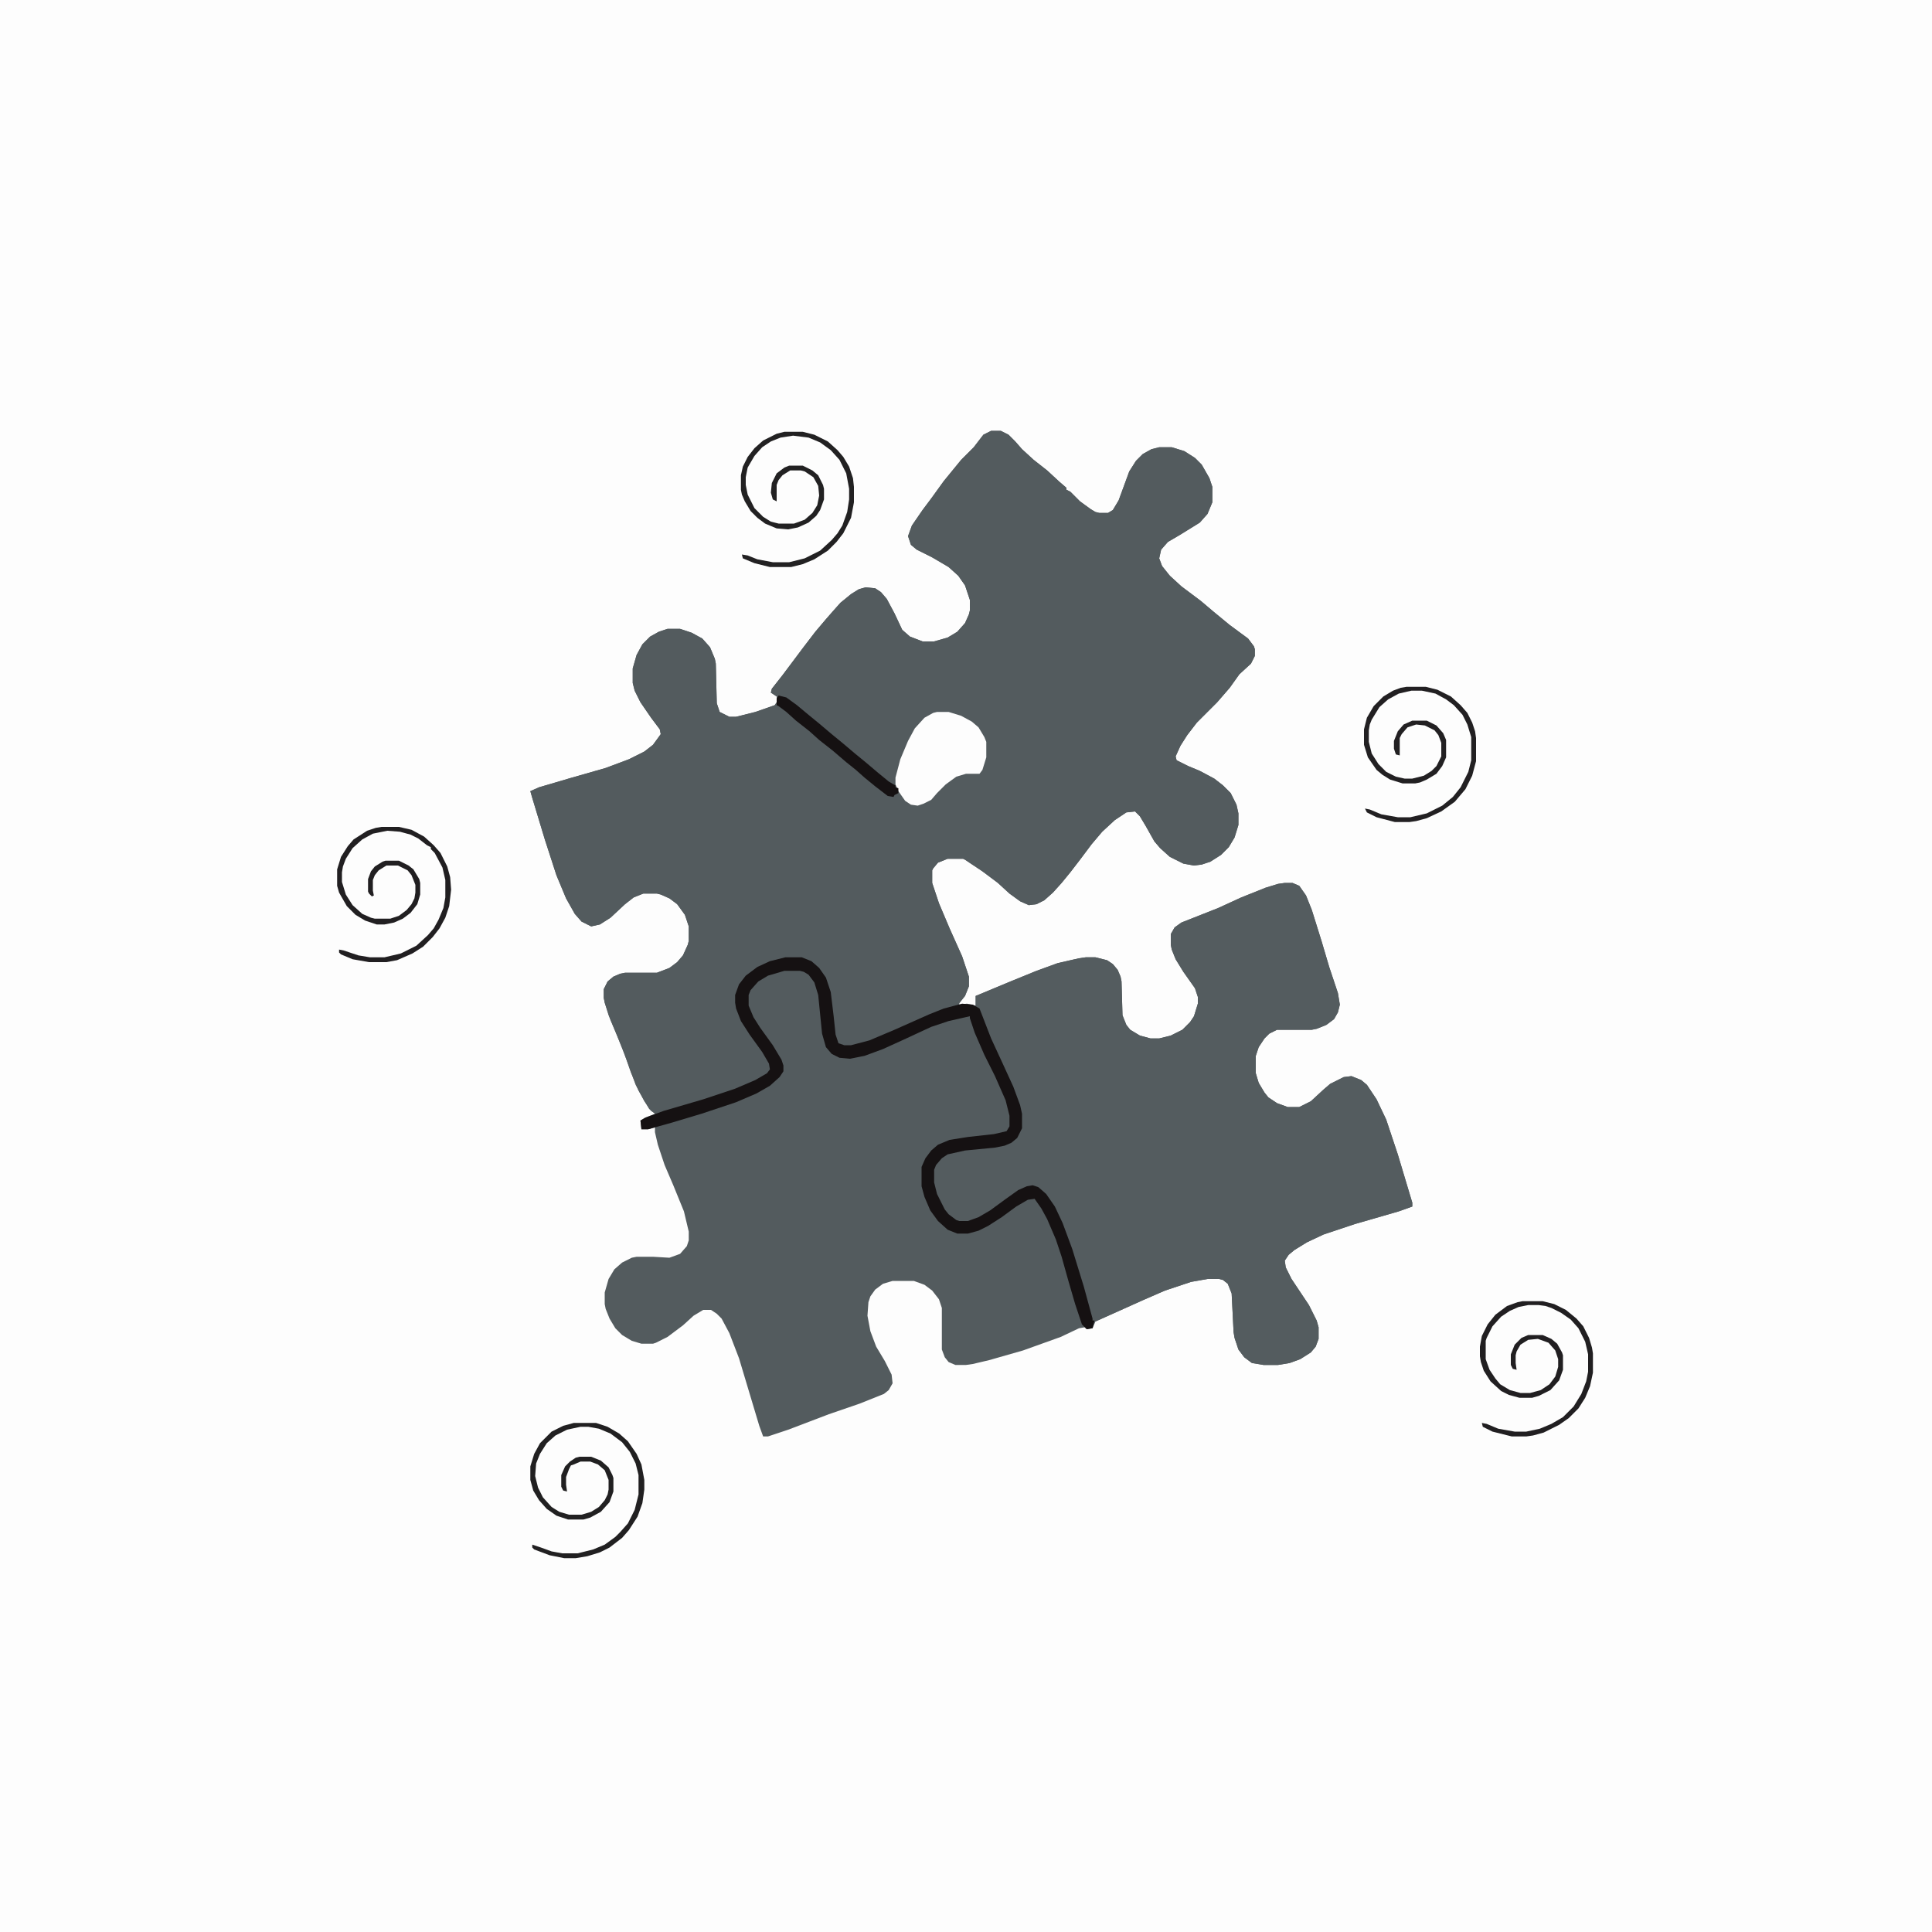 <?xml version="1.0" encoding="UTF-8"?>
<svg version="1.1" viewBox="0 0 2000 2000" width="500" height="500" xmlns="http://www.w3.org/2000/svg">
<path transform="translate(0)" d="m0 0h2e3v2e3h-2e3z" fill="#FDFDFD"/>
<path transform="translate(1026,446)" d="m0 0h10l8 4 7 7 7 8 12 11 14 11 13 12 7 6v2l4 2 10 10 11 8 5 3 4 1h9l5-3 6-10 11-30 7-11 7-7 9-5 8-2h13l13 4 11 7 7 7 8 14 3 9v16l-5 12-8 9-21 13-12 7-7 8-2 9 3 8 8 10 12 11 20 15 13 11 17 14 19 14 6 8 1 3v7l-4 8-12 11-10 14-13 15-21 21-10 13-7 11-5 11 1 4 12 6 12 5 15 8 9 7 8 8 6 12 2 9v12l-4 13-6 10-8 8-11 7-9 3-8 1-11-2-14-7-10-9-6-7-9-16-6-10-5-5-9 1-12 8-13 12-11 13-12 16-10 13-9 11-9 10-9 8-8 4-8 1-9-4-11-8-12-11-16-12-18-12-2-1h-16l-10 4-5 6-1 2v13l7 21 11 26 13 29 7 21v10l-4 10-7 9 9-1 9 2v-10l36-15 27-11 22-8 22-5 7-1h10l12 3 6 4 5 6 3 7 1 5 1 35 4 10 4 5 10 6 11 3h9l12-3 12-6 8-8 4-6 4-13v-7l-3-9-12-17-8-13-4-10-1-5v-11l4-7 7-5 38-15 24-11 25-10 13-4 7-1h8l7 3 7 10 6 15 10 32 8 27 9 27 2 12-2 8-4 7-8 6-10 4-5 1h-36l-8 4-5 5-6 9-3 9v18l3 10 6 10 4 5 9 6 11 4h12l12-6 13-12 7-6 14-7 8-1 10 4 6 5 10 15 10 21 12 36 15 50v4l-14 5-45 13-33 11-17 8-13 8-6 5-4 6 1 7 6 12 18 27 8 16 2 7v12l-3 8-5 6-11 7-11 4-12 2h-15l-12-2-8-6-6-8-4-12-1-6-2-40-4-10-5-4-4-1h-12l-17 3-27 9-23 10-20 9-29 13-3 7-6 1-2-2-6 1-19 9-39 14-35 10-17 4-7 1h-11l-7-3-4-5-3-8v-43l-3-9-7-9-8-6-11-4h-22l-10 3-8 6-5 7-2 6-1 14 3 16 6 16 9 15 7 14 1 9-4 7-5 4-25 10-32 11-42 16-21 7h-5l-4-11-21-70-10-26-8-15-5-5-6-4h-8l-10 6-11 10-16 12-12 6-3 1h-12l-10-3-10-6-7-7-6-10-4-10-1-5v-12l4-14 6-10 8-7 10-5 5-1h17l17 1 11-4 7-8 2-6v-9l-5-21-11-27-9-21-7-21-3-13v-5l-7 2h-7l-1-9 5-3 10-4-6-5-11-19-8-19-8-23-13-31-6-18-1-5v-9l4-8 6-5 7-3 5-1h33l13-5 8-6 6-7 5-11 1-4v-15l-4-12-8-11-8-6-9-4-4-1h-14l-10 4-9 7-15 14-11 7-9 2-10-5-7-8-9-16-10-24-12-37-13-43-2-7 9-4 34-10 35-10 24-9 16-8 9-7 8-11-1-5-9-12-11-16-6-12-2-8v-15l4-14 6-11 8-8 9-5 9-3h13l12 4 11 6 8 9 5 12 1 5 1 41 3 9 10 5h7l20-5 20-7 2-3v-6l-6-4 1-4 11-14 21-28 13-17 11-13 7-8 8-9 11-9 8-5 7-2 10 1 6 4 6 7 8 15 8 17 8 7 13 5h12l14-4 10-6 8-9 4-9 1-4v-11l-5-15-7-10-10-9-17-10-16-8-6-5-3-9 4-11 11-16 9-12 13-18 18-22 13-13 10-13z" fill="#535B5E"/>
<path transform="translate(1026,446)" d="m0 0h10l8 4 7 7 7 8 12 11 14 11 13 12 7 6v2l4 2 10 10 11 8 5 3 4 1h9l5-3 6-10 11-30 7-11 7-7 9-5 8-2h13l13 4 11 7 7 7 8 14 3 9v16l-5 12-8 9-21 13-12 7-7 8-2 9 3 8 8 10 12 11 20 15 13 11 17 14 19 14 6 8 1 3v7l-4 8-12 11-10 14-13 15-21 21-10 13-7 11-5 11 1 4 12 6 12 5 15 8 9 7 8 8 6 12 2 9v12l-4 13-6 10-8 8-11 7-9 3-8 1-11-2-14-7-10-9-6-7-9-16-6-10-5-5-9 1-12 8-13 12-11 13-12 16-10 13-9 11-9 10-9 8-8 4-8 1-9-4-11-8-12-11-16-12-18-12-2-1h-16l-10 4-5 6-1 2v13l7 21 11 26 13 29 7 21v10l-4 10-6 7v3l-16 4-24 10-29 13-27 11-16 4h-7l-7-3-3-9-4-38-4-16-5-10-9-10-8-4-4-1h-17l-16 4-16 8-10 8-7 11-2 7v8l3 12 7 14 13 18 7 10 6 11-1 5-5 5-10 6-21 9-36 12-41 12-5 1-5-3-7-10-9-17-9-25-11-28-8-19-4-13-1-5v-9l4-8 6-5 7-3 5-1h33l13-5 8-6 6-7 5-11 1-4v-15l-4-12-8-11-8-6-9-4-4-1h-14l-10 4-9 7-15 14-11 7-9 2-10-5-7-8-9-16-10-24-12-37-13-43-2-7 9-4 34-10 35-10 24-9 16-8 9-7 8-11-1-5-9-12-11-16-6-12-2-8v-15l4-14 6-11 8-8 9-5 9-3h13l12 4 11 6 8 9 5 12 1 5 1 41 3 9 10 5h7l20-5 20-7 2-3v-6l-6-4 1-4 11-14 21-28 13-17 11-13 7-8 8-9 11-9 8-5 7-2 10 1 6 4 6 7 8 15 8 17 8 7 13 5h12l14-4 10-6 8-9 4-9 1-4v-11l-5-15-7-10-10-9-17-10-16-8-6-5-3-9 4-11 11-16 9-12 13-18 18-22 13-13 10-13z" fill="#535B5E"/>
<path transform="translate(1330,914)" d="m0 0h8l7 3 7 10 6 15 10 32 8 27 9 27 2 12-2 8-4 7-8 6-10 4-5 1h-36l-8 4-5 5-6 9-3 9v18l3 10 6 10 4 5 9 6 11 4h12l12-6 13-12 7-6 14-7 8-1 10 4 6 5 10 15 10 21 12 36 15 50v4l-14 5-45 13-33 11-17 8-13 8-6 5-4 6 1 7 6 12 18 27 8 16 2 7v12l-3 8-5 6-11 7-11 4-12 2h-15l-12-2-8-6-6-8-4-12-1-6-2-40-4-10-5-4-4-1h-12l-17 3-27 9-23 10-20 9-29 13-3-1-7-24-13-44-10-28-8-18-7-12-9-10-3-2-6-1-10 3-14 9-12 9-15 10-11 5-4 1h-9l-6-3-7-6-6-9-5-11-3-12v-13l4-8 7-7 11-4 21-3 21-2 13-3 8-5 5-8 1-3v-15l-4-15-8-20-13-27-9-21-10-26-3-2v-11l36-15 27-11 22-8 22-5 7-1h10l12 3 6 4 5 6 3 7 1 5 1 35 4 10 4 5 10 6 11 3h9l12-3 12-6 8-8 4-6 4-13v-7l-3-9-12-17-8-13-4-10-1-5v-11l4-7 7-5 38-15 24-11 25-10 13-4z" fill="#545C5F"/>
<path transform="translate(813,991)" d="m0 0h17l10 4 8 7 7 10 5 15 3 25 2 19 3 9 6 2h7l19-5 26-11 36-16 15-6 19-5 11 1 7 4 12 31 12 26 11 24 7 19 2 9v15l-5 10-6 5-7 3-10 2-31 3-18 4-6 4-6 7-2 5v13l3 12 8 16 4 5 8 6 3 1h9l11-4 12-7 15-11 14-10 9-4 6-1 6 2 8 7 9 13 8 17 10 27 12 39 9 33v2h2l-2 8-6 1-5-5-7-21-7-24-7-25-6-18-9-21-6-11-7-10-7 1-12 7-15 11-14 9-10 5-11 3h-11l-10-4-10-9-8-11-6-14-3-11v-20l4-9 6-8 7-6 12-5 19-3 27-3 13-3 3-5v-11l-4-16-11-25-11-22-10-23-5-15v-2l-22 5-18 6-28 13-22 10-19 7-15 3-11-1-8-4-6-7-4-14-4-40-4-13-6-8-5-3-4-1h-16l-17 5-10 6-8 9-2 5v11l5 12 7 11 13 18 9 15 2 6v6l-4 6-10 9-14 8-21 9-36 12-30 9-25 7h-7l-1-9 5-3 19-7 41-12 33-11 21-9 12-7 3-4-1-6-7-12-13-18-9-14-5-13-1-6v-8l4-11 7-9 12-9 13-6z" fill="#151112"/>
<path transform="translate(970,737)" d="m0 0h12l13 4 11 6 7 6 6 10 2 5v16l-4 13-3 4h-14l-10 3-11 8-9 9-6 7-8 4-6 2-7-1-6-4-7-10-3-7v-7l5-19 8-19 7-13 10-11 9-5z" fill="#FDFDFD"/>
<path transform="translate(395,856)" d="m0 0h18l13 3 13 7 10 9 7 8 7 14 3 11 1 13-2 17-4 12-6 11-7 9-10 10-11 7-16 7-11 2h-18l-17-3-12-5-2-2v-3l5 1 15 5 12 2h15l17-4 16-8 12-11 6-7 5-9 5-12 2-11v-18l-3-13-8-15-4-4v-2l-4-2-9-7-8-4-11-3-13-1-15 3-11 6-10 9-7 11-3 8-1 6v10l4 13 7 11 10 9 9 4 4 1h16l9-3 8-6 5-6 3-6 1-6v-8l-4-10-4-5-10-5h-12l-8 5-4 5-2 5v11l1 5-2 1-3-3-1-2v-13l3-8 4-5 8-5 3-1h14l10 5 5 4 6 10 1 4v12l-3 10-7 9-8 6-9 4-10 2h-8l-12-4-10-6-9-9-8-14-2-7v-17l4-13 7-11 6-7 14-9 9-3z" fill="#211F21"/>
<path transform="translate(812,447)" d="m0 0h19l12 3 14 7 10 9 6 7 6 10 4 12 1 9v16l-3 16-8 16-7 9-9 9-14 9-12 5-12 3h-22l-16-4-12-5-1-4 6 1 10 4 16 3h17l16-4 16-8 12-11 6-7 5-8 5-14 2-13v-11l-3-16-7-14-9-10-11-8-12-5-16-2-13 2-10 4-9 6-8 9-7 12-2 10v8l2 10 7 14 9 9 8 5 8 2h16l11-4 8-7 5-8 2-10-1-10-5-9-9-6-4-1h-11l-8 5-4 5-2 5v17l-4-2-2-7 1-10 5-10 8-6 5-2h14l10 5 6 5 5 10 1 4v11l-4 11-4 6-8 7-11 5-10 2-12-1-12-5-8-6-7-7-6-10-3-7-1-5v-15l2-9 5-10 7-9 9-8 14-7z" fill="#222122"/>
<path transform="translate(594,1473)" d="m0 0h23l12 4 12 7 9 8 9 13 5 11 3 16v10l-2 14-5 14-9 14-7 8-13 10-10 5-13 4-12 2h-12l-15-3-16-6-2-2v-3l9 3 11 4 11 2h16l16-4 12-5 11-8 5-5 8-9 7-14 4-16v-20l-3-12-6-12-8-10-12-9-12-5-11-2h-8l-14 3-12 6-9 8-7 11-4 10-1 13 3 12 5 10 9 10 8 5 10 3h13l10-3 8-5 6-7 3-6 1-5v-10l-4-10-7-6-8-3h-10l-7 3-3 1-2 4-3 8v8l1 7-4-1-2-4v-12l4-9 5-5 6-4 4-1h12l10 4 8 7 4 8 1 3v14l-4 11-9 10-11 6-7 2h-16l-12-4-10-7-8-9-6-10-3-11v-14l4-13 6-11 12-12 12-6z" fill="#212021"/>
<path transform="translate(1576,1347)" d="m0 0h21l12 3 12 6 11 9 7 8 6 12 3 10 1 6v20l-3 14-5 12-7 11-10 10-10 7-16 8-11 3-7 1h-15l-20-5-10-5-1-4 5 1 12 5 17 3h12l14-3 12-5 12-7 11-11 8-13 5-13 2-10v-18l-3-13-7-14-8-9-10-7-10-5-6-2-7-1h-11l-10 2-9 4-9 6-9 10-6 12-1 3v19l4 11 6 9 5 6 10 6 11 3h10l11-3 9-6 6-8 3-10v-8l-3-9-7-8-11-4-10 1-8 5-4 7-1 4v8l1 7-4-1-2-4v-11l4-10 7-7 7-3h15l9 4 6 5 5 9 1 3v15l-4 11-9 10-12 6-7 2h-13l-11-3-8-4-11-10-7-11-3-9-1-6v-10l2-11 6-12 8-10 12-9 11-4z" fill="#211F21"/>
<path transform="translate(1456,711)" d="m0 0h20l12 3 14 7 10 9 7 8 5 10 3 9 1 7v24l-4 15-7 14-11 13-14 10-15 7-11 3-7 1h-15l-19-5-10-5-2-4 5 1 12 5 17 3h13l17-4 16-8 11-9 8-10 8-16 3-12v-24l-4-13-5-10-9-10-8-6-11-6-14-3h-11l-13 3-11 6-9 8-8 13-2 5-1 6v12l3 12 7 11 8 8 10 5 9 2h8l12-3 8-5 5-5 5-10v-14l-3-8-4-5-10-5-9-1-9 3-6 7-2 4v18l-4-1-2-6v-8l4-10 6-7 9-4h15l10 5 7 8 3 7v18l-4 9-6 8-10 6-7 3-5 1h-13l-13-4-8-5-6-5-9-13-4-13v-16l3-12 7-12 10-10 10-6 8-3z" fill="#222022"/>
<path transform="translate(806,720)" d="m0 0 8 2 11 8 12 10 11 9 13 11 11 9 13 11 11 9 13 11 11 9 5 3 2 1v2l3 1v5l-4 2-1 2-6-1-13-10-11-9-9-8-10-8-14-12-14-11-10-9-14-11-10-9-8-6-2-1v-7z" fill="#151112"/>
</svg>
